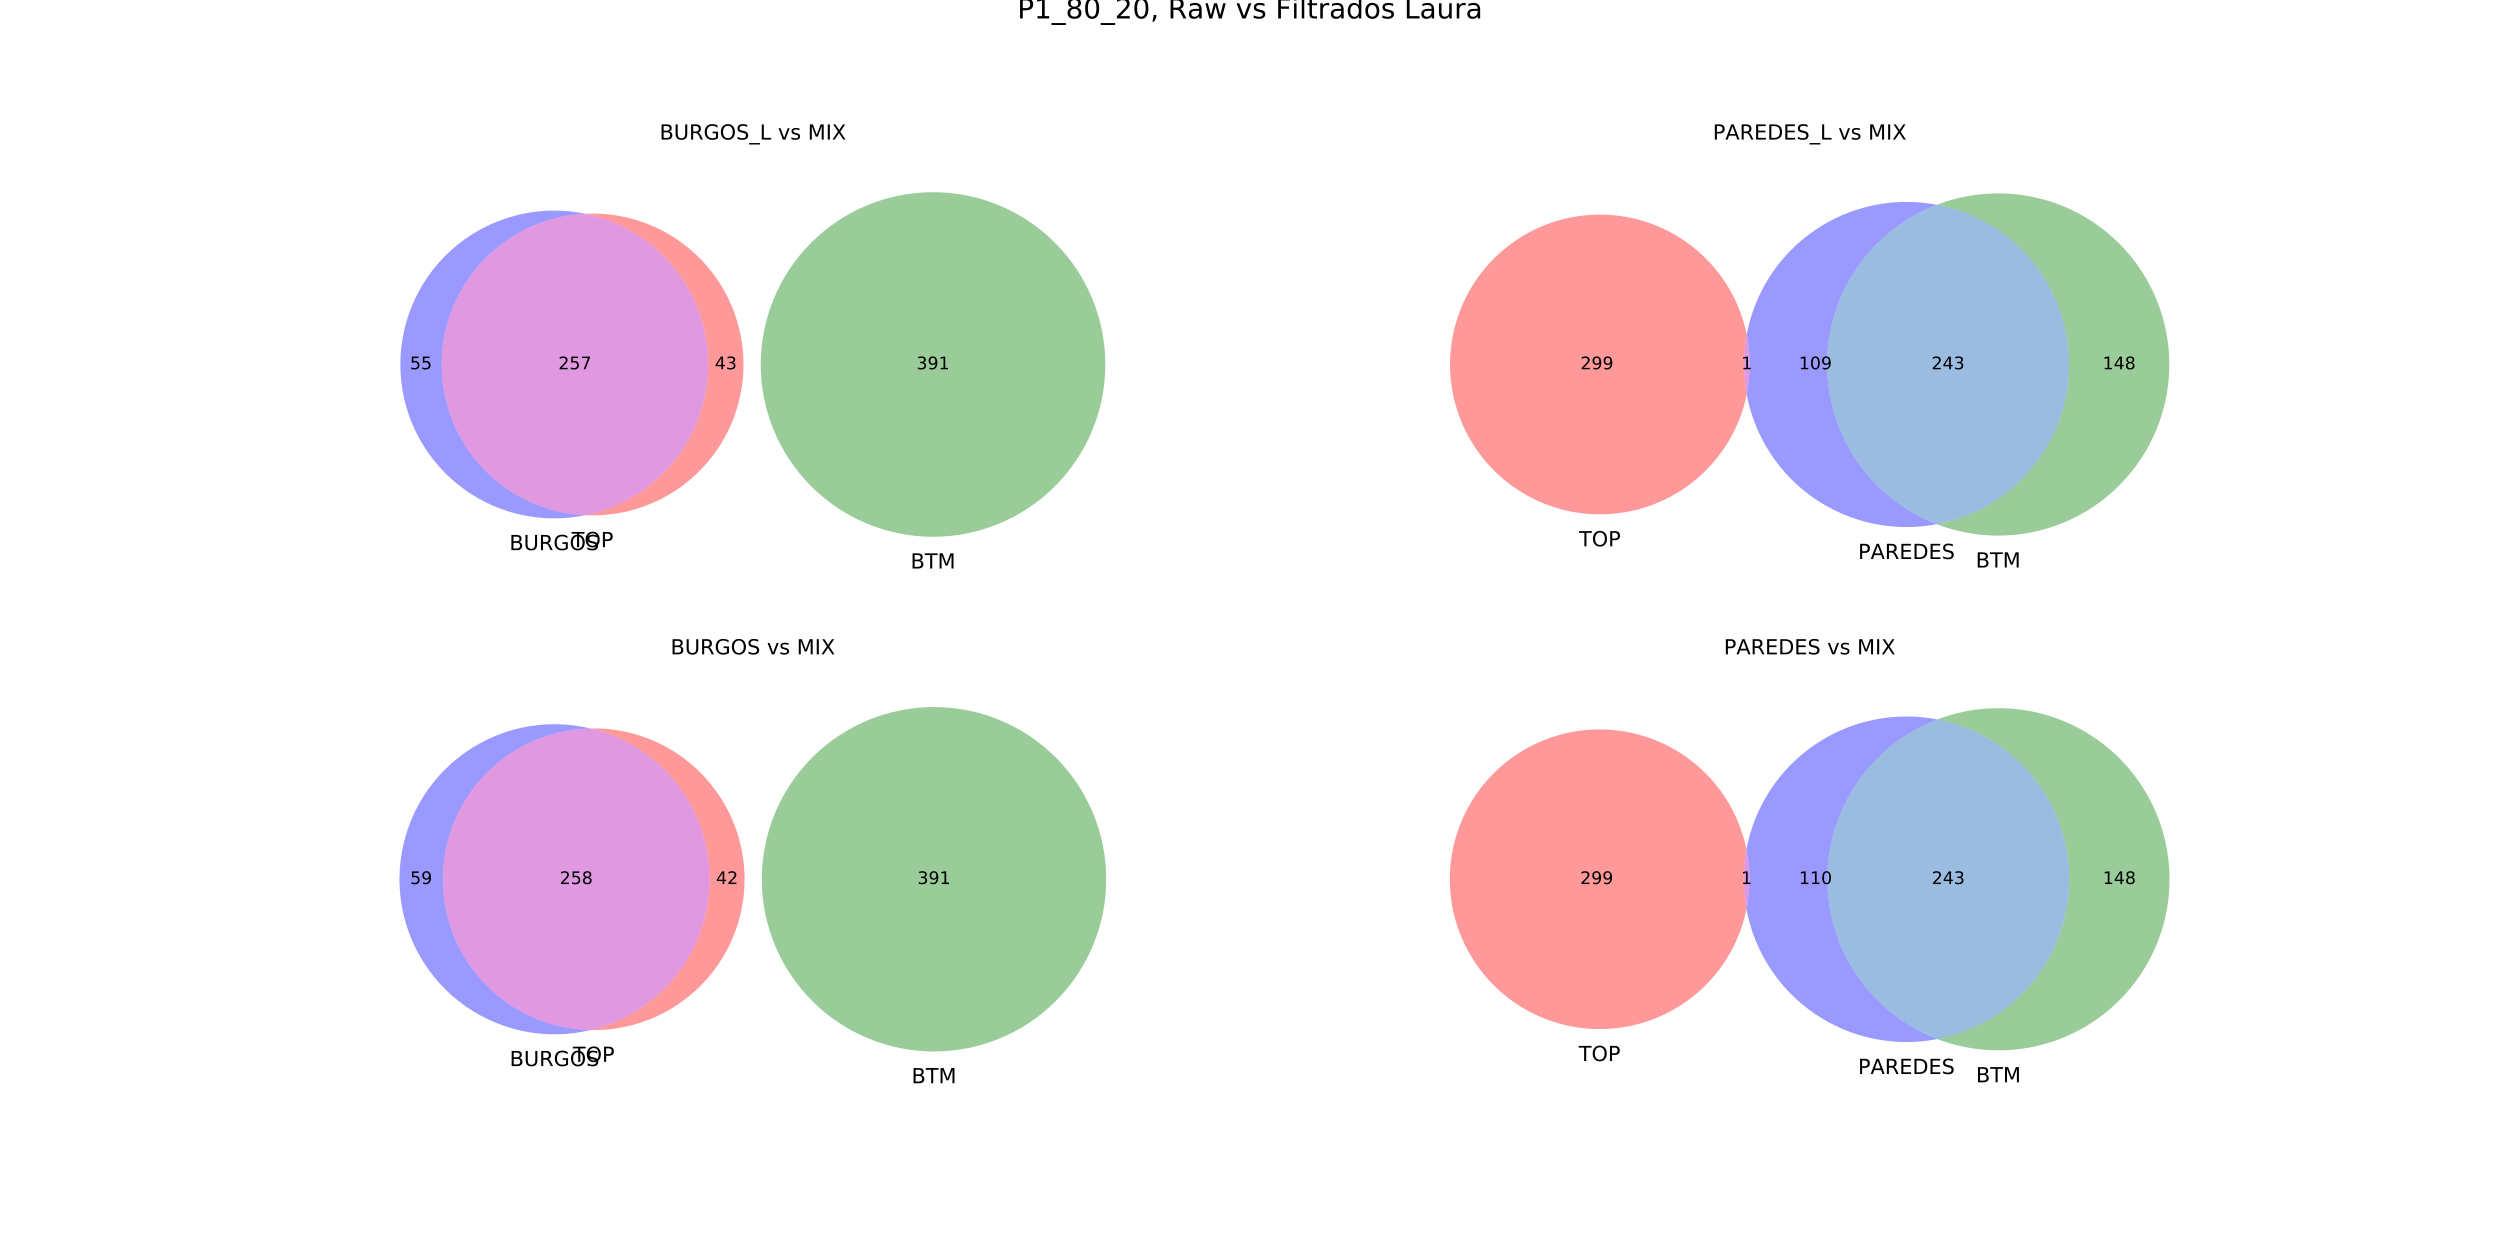 <?xml version="1.0" encoding="utf-8" standalone="no"?>
<!DOCTYPE svg PUBLIC "-//W3C//DTD SVG 1.1//EN"
  "http://www.w3.org/Graphics/SVG/1.1/DTD/svg11.dtd">
<!-- Created with matplotlib (https://matplotlib.org/) -->
<svg height="720pt" version="1.1" viewBox="0 0 1440 720" width="1440pt" xmlns="http://www.w3.org/2000/svg" xmlns:xlink="http://www.w3.org/1999/xlink">
 <defs>
  <style type="text/css">
*{stroke-linecap:butt;stroke-linejoin:round;}
  </style>
 </defs>
 <g id="figure_1">
  <g id="patch_1">
   <path d="M 0 720 
L 1440 720 
L 1440 0 
L 0 0 
z
" style="fill:#ffffff;"/>
  </g>
  <g id="axes_1">
   <g id="patch_2">
    <path clip-path="url(#p3992c7dbd7)" d="M 337.134 123.112 
C 357.118 127.228 375.081 138.12 387.972 153.935 
C 400.862 169.751 407.905 189.542 407.905 209.945 
C 407.905 230.349 400.862 250.14 387.972 265.956 
C 375.081 281.771 357.118 292.663 337.134 296.779 
C 348.89 297.346 360.639 295.52 371.668 291.413 
C 382.696 287.305 392.777 281 401.297 272.882 
C 409.817 264.763 416.601 254.998 421.235 244.18 
C 425.87 233.362 428.26 221.714 428.26 209.945 
C 428.26 198.177 425.87 186.529 421.235 175.711 
C 416.601 164.893 409.817 155.128 401.297 147.009 
C 392.777 138.891 382.696 132.586 371.668 128.478 
C 360.639 124.371 348.89 122.545 337.134 123.112 
" style="fill:#ff0000;opacity:0.4;"/>
   </g>
   <g id="patch_3">
    <path clip-path="url(#p3992c7dbd7)" d="M 537.432 309.193 
C 563.752 309.193 588.999 298.735 607.61 280.124 
C 626.222 261.512 636.679 236.266 636.679 209.945 
C 636.679 183.625 626.222 158.379 607.61 139.767 
C 588.999 121.156 563.752 110.698 537.432 110.698 
C 511.111 110.698 485.865 121.156 467.253 139.767 
C 448.642 158.379 438.185 183.625 438.185 209.945 
C 438.185 236.266 448.642 261.512 467.253 280.124 
C 485.865 298.735 511.111 309.193 537.432 309.193 
z
" style="fill:#008000;opacity:0.4;"/>
   </g>
   <g id="patch_4">
    <path clip-path="url(#p3992c7dbd7)" d="M 337.134 296.779 
C 314.837 295.702 293.789 286.078 278.389 269.917 
C 262.99 253.756 254.391 232.269 254.391 209.945 
C 254.391 187.622 262.99 166.135 278.389 149.974 
C 293.789 133.813 314.837 124.189 337.134 123.112 
C 324.246 120.458 310.926 120.706 298.145 123.838 
C 285.364 126.971 273.44 132.91 263.239 141.223 
C 253.039 149.537 244.816 160.018 239.17 171.904 
C 233.524 183.791 230.594 196.786 230.594 209.945 
C 230.594 223.105 233.524 236.1 239.17 247.986 
C 244.816 259.873 253.039 270.354 263.239 278.668 
C 273.44 286.981 285.364 292.92 298.145 296.053 
C 310.926 299.185 324.246 299.433 337.134 296.779 
" style="fill:#0000ff;opacity:0.4;"/>
   </g>
   <g id="patch_5">
    <path clip-path="url(#p3992c7dbd7)" d="M 337.134 123.112 
C 314.837 124.189 293.789 133.813 278.389 149.974 
C 262.99 166.135 254.391 187.622 254.391 209.945 
C 254.391 232.269 262.99 253.756 278.389 269.917 
C 293.789 286.078 314.837 295.702 337.134 296.779 
C 357.118 292.663 375.081 281.771 387.972 265.956 
C 400.862 250.14 407.905 230.349 407.905 209.945 
C 407.905 189.542 400.862 169.751 387.972 153.935 
C 375.081 138.12 357.118 127.228 337.134 123.112 
" style="fill:#b200b2;opacity:0.4;"/>
   </g>
   <g id="text_1">
    <!-- 43 -->
    <defs>
     <path d="M 37.797 64.312 
L 12.891 25.391 
L 37.797 25.391 
z
M 35.203 72.906 
L 47.609 72.906 
L 47.609 25.391 
L 58.016 25.391 
L 58.016 17.188 
L 47.609 17.188 
L 47.609 0 
L 37.797 0 
L 37.797 17.188 
L 4.891 17.188 
L 4.891 26.703 
z
" id="DejaVuSans-52"/>
     <path d="M 40.578 39.312 
Q 47.656 37.797 51.625 33 
Q 55.609 28.219 55.609 21.188 
Q 55.609 10.406 48.188 4.484 
Q 40.766 -1.422 27.094 -1.422 
Q 22.516 -1.422 17.656 -0.516 
Q 12.797 0.391 7.625 2.203 
L 7.625 11.719 
Q 11.719 9.328 16.594 8.109 
Q 21.484 6.891 26.812 6.891 
Q 36.078 6.891 40.938 10.547 
Q 45.797 14.203 45.797 21.188 
Q 45.797 27.641 41.281 31.266 
Q 36.766 34.906 28.719 34.906 
L 20.219 34.906 
L 20.219 43.016 
L 29.109 43.016 
Q 36.375 43.016 40.234 45.922 
Q 44.094 48.828 44.094 54.297 
Q 44.094 59.906 40.109 62.906 
Q 36.141 65.922 28.719 65.922 
Q 24.656 65.922 20.016 65.031 
Q 15.375 64.156 9.812 62.312 
L 9.812 71.094 
Q 15.438 72.656 20.344 73.438 
Q 25.25 74.219 29.594 74.219 
Q 40.828 74.219 47.359 69.109 
Q 53.906 64.016 53.906 55.328 
Q 53.906 49.266 50.438 45.094 
Q 46.969 40.922 40.578 39.312 
z
" id="DejaVuSans-51"/>
    </defs>
    <g transform="translate(411.72 212.705)scale(0.1 -0.1)">
     <use xlink:href="#DejaVuSans-52"/>
     <use x="63.623" xlink:href="#DejaVuSans-51"/>
    </g>
   </g>
   <g id="text_2">
    <!-- 391 -->
    <defs>
     <path d="M 10.984 1.516 
L 10.984 10.5 
Q 14.703 8.734 18.5 7.812 
Q 22.312 6.891 25.984 6.891 
Q 35.75 6.891 40.891 13.453 
Q 46.047 20.016 46.781 33.406 
Q 43.953 29.203 39.594 26.953 
Q 35.25 24.703 29.984 24.703 
Q 19.047 24.703 12.672 31.312 
Q 6.297 37.938 6.297 49.422 
Q 6.297 60.641 12.938 67.422 
Q 19.578 74.219 30.609 74.219 
Q 43.266 74.219 49.922 64.516 
Q 56.594 54.828 56.594 36.375 
Q 56.594 19.141 48.406 8.859 
Q 40.234 -1.422 26.422 -1.422 
Q 22.703 -1.422 18.891 -0.688 
Q 15.094 0.047 10.984 1.516 
z
M 30.609 32.422 
Q 37.25 32.422 41.125 36.953 
Q 45.016 41.5 45.016 49.422 
Q 45.016 57.281 41.125 61.844 
Q 37.25 66.406 30.609 66.406 
Q 23.969 66.406 20.094 61.844 
Q 16.219 57.281 16.219 49.422 
Q 16.219 41.5 20.094 36.953 
Q 23.969 32.422 30.609 32.422 
z
" id="DejaVuSans-57"/>
     <path d="M 12.406 8.297 
L 28.516 8.297 
L 28.516 63.922 
L 10.984 60.406 
L 10.984 69.391 
L 28.422 72.906 
L 38.281 72.906 
L 38.281 8.297 
L 54.391 8.297 
L 54.391 0 
L 12.406 0 
z
" id="DejaVuSans-49"/>
    </defs>
    <g transform="translate(527.888 212.705)scale(0.1 -0.1)">
     <use xlink:href="#DejaVuSans-51"/>
     <use x="63.623" xlink:href="#DejaVuSans-57"/>
     <use x="127.246" xlink:href="#DejaVuSans-49"/>
    </g>
   </g>
   <g id="text_3">
    <!-- 55 -->
    <defs>
     <path d="M 10.797 72.906 
L 49.516 72.906 
L 49.516 64.594 
L 19.828 64.594 
L 19.828 46.734 
Q 21.969 47.469 24.109 47.828 
Q 26.266 48.188 28.422 48.188 
Q 40.625 48.188 47.75 41.5 
Q 54.891 34.812 54.891 23.391 
Q 54.891 11.625 47.562 5.094 
Q 40.234 -1.422 26.906 -1.422 
Q 22.312 -1.422 17.547 -0.641 
Q 12.797 0.141 7.719 1.703 
L 7.719 11.625 
Q 12.109 9.234 16.797 8.062 
Q 21.484 6.891 26.703 6.891 
Q 35.156 6.891 40.078 11.328 
Q 45.016 15.766 45.016 23.391 
Q 45.016 31 40.078 35.438 
Q 35.156 39.891 26.703 39.891 
Q 22.75 39.891 18.812 39.016 
Q 14.891 38.141 10.797 36.281 
z
" id="DejaVuSans-53"/>
    </defs>
    <g transform="translate(236.13 212.705)scale(0.1 -0.1)">
     <use xlink:href="#DejaVuSans-53"/>
     <use x="63.623" xlink:href="#DejaVuSans-53"/>
    </g>
   </g>
   <g id="text_4">
    <!-- 257 -->
    <defs>
     <path d="M 19.188 8.297 
L 53.609 8.297 
L 53.609 0 
L 7.328 0 
L 7.328 8.297 
Q 12.938 14.109 22.625 23.891 
Q 32.328 33.688 34.812 36.531 
Q 39.547 41.844 41.422 45.531 
Q 43.312 49.219 43.312 52.781 
Q 43.312 58.594 39.234 62.25 
Q 35.156 65.922 28.609 65.922 
Q 23.969 65.922 18.812 64.312 
Q 13.672 62.703 7.812 59.422 
L 7.812 69.391 
Q 13.766 71.781 18.938 73 
Q 24.125 74.219 28.422 74.219 
Q 39.75 74.219 46.484 68.547 
Q 53.219 62.891 53.219 53.422 
Q 53.219 48.922 51.531 44.891 
Q 49.859 40.875 45.406 35.406 
Q 44.188 33.984 37.641 27.219 
Q 31.109 20.453 19.188 8.297 
z
" id="DejaVuSans-50"/>
     <path d="M 8.203 72.906 
L 55.078 72.906 
L 55.078 68.703 
L 28.609 0 
L 18.312 0 
L 43.219 64.594 
L 8.203 64.594 
z
" id="DejaVuSans-55"/>
    </defs>
    <g transform="translate(321.605 212.705)scale(0.1 -0.1)">
     <use xlink:href="#DejaVuSans-50"/>
     <use x="63.623" xlink:href="#DejaVuSans-53"/>
     <use x="127.246" xlink:href="#DejaVuSans-55"/>
    </g>
   </g>
   <g id="text_5">
    <!-- TOP -->
    <defs>
     <path d="M -0.297 72.906 
L 61.375 72.906 
L 61.375 64.594 
L 35.5 64.594 
L 35.5 0 
L 25.594 0 
L 25.594 64.594 
L -0.297 64.594 
z
" id="DejaVuSans-84"/>
     <path d="M 39.406 66.219 
Q 28.656 66.219 22.328 58.203 
Q 16.016 50.203 16.016 36.375 
Q 16.016 22.609 22.328 14.594 
Q 28.656 6.594 39.406 6.594 
Q 50.141 6.594 56.422 14.594 
Q 62.703 22.609 62.703 36.375 
Q 62.703 50.203 56.422 58.203 
Q 50.141 66.219 39.406 66.219 
z
M 39.406 74.219 
Q 54.734 74.219 63.906 63.938 
Q 73.094 53.656 73.094 36.375 
Q 73.094 19.141 63.906 8.859 
Q 54.734 -1.422 39.406 -1.422 
Q 24.031 -1.422 14.812 8.828 
Q 5.609 19.094 5.609 36.375 
Q 5.609 53.656 14.812 63.938 
Q 24.031 74.219 39.406 74.219 
z
" id="DejaVuSans-79"/>
     <path d="M 19.672 64.797 
L 19.672 37.406 
L 32.078 37.406 
Q 38.969 37.406 42.719 40.969 
Q 46.484 44.531 46.484 51.125 
Q 46.484 57.672 42.719 61.234 
Q 38.969 64.797 32.078 64.797 
z
M 9.812 72.906 
L 32.078 72.906 
Q 44.344 72.906 50.609 67.359 
Q 56.891 61.812 56.891 51.125 
Q 56.891 40.328 50.609 34.812 
Q 44.344 29.297 32.078 29.297 
L 19.672 29.297 
L 19.672 0 
L 9.812 0 
z
" id="DejaVuSans-80"/>
    </defs>
    <g transform="translate(329.32 315.159)scale(0.12 -0.12)">
     <use xlink:href="#DejaVuSans-84"/>
     <use x="61.084" xlink:href="#DejaVuSans-79"/>
     <use x="139.795" xlink:href="#DejaVuSans-80"/>
    </g>
   </g>
   <g id="text_6">
    <!-- BTM -->
    <defs>
     <path d="M 19.672 34.812 
L 19.672 8.109 
L 35.5 8.109 
Q 43.453 8.109 47.281 11.406 
Q 51.125 14.703 51.125 21.484 
Q 51.125 28.328 47.281 31.562 
Q 43.453 34.812 35.5 34.812 
z
M 19.672 64.797 
L 19.672 42.828 
L 34.281 42.828 
Q 41.5 42.828 45.031 45.531 
Q 48.578 48.25 48.578 53.812 
Q 48.578 59.328 45.031 62.062 
Q 41.5 64.797 34.281 64.797 
z
M 9.812 72.906 
L 35.016 72.906 
Q 46.297 72.906 52.391 68.219 
Q 58.5 63.531 58.5 54.891 
Q 58.5 48.188 55.375 44.234 
Q 52.25 40.281 46.188 39.312 
Q 53.469 37.75 57.5 32.781 
Q 61.531 27.828 61.531 20.406 
Q 61.531 10.641 54.891 5.312 
Q 48.25 0 35.984 0 
L 9.812 0 
z
" id="DejaVuSans-66"/>
     <path d="M 9.812 72.906 
L 24.516 72.906 
L 43.109 23.297 
L 61.812 72.906 
L 76.516 72.906 
L 76.516 0 
L 66.891 0 
L 66.891 64.016 
L 48.094 14.016 
L 38.188 14.016 
L 19.391 64.016 
L 19.391 0 
L 9.812 0 
z
" id="DejaVuSans-77"/>
    </defs>
    <g transform="translate(524.474 327.472)scale(0.12 -0.12)">
     <use xlink:href="#DejaVuSans-66"/>
     <use x="68.604" xlink:href="#DejaVuSans-84"/>
     <use x="129.688" xlink:href="#DejaVuSans-77"/>
    </g>
   </g>
   <g id="text_7">
    <!-- BURGOS -->
    <defs>
     <path d="M 8.688 72.906 
L 18.609 72.906 
L 18.609 28.609 
Q 18.609 16.891 22.844 11.734 
Q 27.094 6.594 36.625 6.594 
Q 46.094 6.594 50.344 11.734 
Q 54.594 16.891 54.594 28.609 
L 54.594 72.906 
L 64.5 72.906 
L 64.5 27.391 
Q 64.5 13.141 57.438 5.859 
Q 50.391 -1.422 36.625 -1.422 
Q 22.797 -1.422 15.734 5.859 
Q 8.688 13.141 8.688 27.391 
z
" id="DejaVuSans-85"/>
     <path d="M 44.391 34.188 
Q 47.562 33.109 50.562 29.594 
Q 53.562 26.078 56.594 19.922 
L 66.609 0 
L 56 0 
L 46.688 18.703 
Q 43.062 26.031 39.672 28.422 
Q 36.281 30.812 30.422 30.812 
L 19.672 30.812 
L 19.672 0 
L 9.812 0 
L 9.812 72.906 
L 32.078 72.906 
Q 44.578 72.906 50.734 67.672 
Q 56.891 62.453 56.891 51.906 
Q 56.891 45.016 53.688 40.469 
Q 50.484 35.938 44.391 34.188 
z
M 19.672 64.797 
L 19.672 38.922 
L 32.078 38.922 
Q 39.203 38.922 42.844 42.219 
Q 46.484 45.516 46.484 51.906 
Q 46.484 58.297 42.844 61.547 
Q 39.203 64.797 32.078 64.797 
z
" id="DejaVuSans-82"/>
     <path d="M 59.516 10.406 
L 59.516 29.984 
L 43.406 29.984 
L 43.406 38.094 
L 69.281 38.094 
L 69.281 6.781 
Q 63.578 2.734 56.688 0.656 
Q 49.812 -1.422 42 -1.422 
Q 24.906 -1.422 15.25 8.562 
Q 5.609 18.562 5.609 36.375 
Q 5.609 54.25 15.25 64.234 
Q 24.906 74.219 42 74.219 
Q 49.125 74.219 55.547 72.453 
Q 61.969 70.703 67.391 67.281 
L 67.391 56.781 
Q 61.922 61.422 55.766 63.766 
Q 49.609 66.109 42.828 66.109 
Q 29.438 66.109 22.719 58.641 
Q 16.016 51.172 16.016 36.375 
Q 16.016 21.625 22.719 14.156 
Q 29.438 6.688 42.828 6.688 
Q 48.047 6.688 52.141 7.594 
Q 56.25 8.5 59.516 10.406 
z
" id="DejaVuSans-71"/>
     <path d="M 53.516 70.516 
L 53.516 60.891 
Q 47.906 63.578 42.922 64.891 
Q 37.938 66.219 33.297 66.219 
Q 25.25 66.219 20.875 63.094 
Q 16.5 59.969 16.5 54.203 
Q 16.5 49.359 19.406 46.891 
Q 22.312 44.438 30.422 42.922 
L 36.375 41.703 
Q 47.406 39.594 52.656 34.297 
Q 57.906 29 57.906 20.125 
Q 57.906 9.516 50.797 4.047 
Q 43.703 -1.422 29.984 -1.422 
Q 24.812 -1.422 18.969 -0.25 
Q 13.141 0.922 6.891 3.219 
L 6.891 13.375 
Q 12.891 10.016 18.656 8.297 
Q 24.422 6.594 29.984 6.594 
Q 38.422 6.594 43.016 9.906 
Q 47.609 13.234 47.609 19.391 
Q 47.609 24.75 44.312 27.781 
Q 41.016 30.812 33.5 32.328 
L 27.484 33.5 
Q 16.453 35.688 11.516 40.375 
Q 6.594 45.062 6.594 53.422 
Q 6.594 63.094 13.406 68.656 
Q 20.219 74.219 32.172 74.219 
Q 37.312 74.219 42.625 73.281 
Q 47.953 72.359 53.516 70.516 
z
" id="DejaVuSans-83"/>
    </defs>
    <g transform="translate(293.391 316.881)scale(0.12 -0.12)">
     <use xlink:href="#DejaVuSans-66"/>
     <use x="68.604" xlink:href="#DejaVuSans-85"/>
     <use x="141.797" xlink:href="#DejaVuSans-82"/>
     <use x="211.279" xlink:href="#DejaVuSans-71"/>
     <use x="288.77" xlink:href="#DejaVuSans-79"/>
     <use x="367.48" xlink:href="#DejaVuSans-83"/>
    </g>
   </g>
   <g id="text_8">
    <!-- BURGOS_L vs MIX -->
    <defs>
     <path d="M 50.984 -16.609 
L 50.984 -23.578 
L -0.984 -23.578 
L -0.984 -16.609 
z
" id="DejaVuSans-95"/>
     <path d="M 9.812 72.906 
L 19.672 72.906 
L 19.672 8.297 
L 55.172 8.297 
L 55.172 0 
L 9.812 0 
z
" id="DejaVuSans-76"/>
     <path id="DejaVuSans-32"/>
     <path d="M 2.984 54.688 
L 12.5 54.688 
L 29.594 8.797 
L 46.688 54.688 
L 56.203 54.688 
L 35.688 0 
L 23.484 0 
z
" id="DejaVuSans-118"/>
     <path d="M 44.281 53.078 
L 44.281 44.578 
Q 40.484 46.531 36.375 47.5 
Q 32.281 48.484 27.875 48.484 
Q 21.188 48.484 17.844 46.438 
Q 14.5 44.391 14.5 40.281 
Q 14.5 37.156 16.891 35.375 
Q 19.281 33.594 26.516 31.984 
L 29.594 31.297 
Q 39.156 29.25 43.188 25.516 
Q 47.219 21.781 47.219 15.094 
Q 47.219 7.469 41.188 3.016 
Q 35.156 -1.422 24.609 -1.422 
Q 20.219 -1.422 15.453 -0.562 
Q 10.688 0.297 5.422 2 
L 5.422 11.281 
Q 10.406 8.688 15.234 7.391 
Q 20.062 6.109 24.812 6.109 
Q 31.156 6.109 34.562 8.281 
Q 37.984 10.453 37.984 14.406 
Q 37.984 18.062 35.516 20.016 
Q 33.062 21.969 24.703 23.781 
L 21.578 24.516 
Q 13.234 26.266 9.516 29.906 
Q 5.812 33.547 5.812 39.891 
Q 5.812 47.609 11.281 51.797 
Q 16.75 56 26.812 56 
Q 31.781 56 36.172 55.266 
Q 40.578 54.547 44.281 53.078 
z
" id="DejaVuSans-115"/>
     <path d="M 9.812 72.906 
L 19.672 72.906 
L 19.672 0 
L 9.812 0 
z
" id="DejaVuSans-73"/>
     <path d="M 6.297 72.906 
L 16.891 72.906 
L 35.016 45.797 
L 53.219 72.906 
L 63.812 72.906 
L 40.375 37.891 
L 65.375 0 
L 54.781 0 
L 34.281 31 
L 13.625 0 
L 2.984 0 
L 29 38.922 
z
" id="DejaVuSans-88"/>
    </defs>
    <g transform="translate(379.888 80.4)scale(0.12 -0.12)">
     <use xlink:href="#DejaVuSans-66"/>
     <use x="68.604" xlink:href="#DejaVuSans-85"/>
     <use x="141.797" xlink:href="#DejaVuSans-82"/>
     <use x="211.279" xlink:href="#DejaVuSans-71"/>
     <use x="288.77" xlink:href="#DejaVuSans-79"/>
     <use x="367.48" xlink:href="#DejaVuSans-83"/>
     <use x="430.957" xlink:href="#DejaVuSans-95"/>
     <use x="480.957" xlink:href="#DejaVuSans-76"/>
     <use x="536.67" xlink:href="#DejaVuSans-32"/>
     <use x="568.457" xlink:href="#DejaVuSans-118"/>
     <use x="627.637" xlink:href="#DejaVuSans-115"/>
     <use x="679.736" xlink:href="#DejaVuSans-32"/>
     <use x="711.523" xlink:href="#DejaVuSans-77"/>
     <use x="797.803" xlink:href="#DejaVuSans-73"/>
     <use x="827.295" xlink:href="#DejaVuSans-88"/>
    </g>
   </g>
  </g>
  <g id="axes_2">
   <g id="patch_6">
    <path clip-path="url(#p596f993b30)" d="M 1006.113 227.269 
C 1005.038 221.557 1004.497 215.758 1004.497 209.945 
C 1004.497 204.133 1005.038 198.333 1006.113 192.621 
C 1003.986 182.234 999.962 172.326 994.245 163.396 
C 988.527 154.466 981.213 146.665 972.669 140.385 
C 964.126 134.105 954.498 129.453 944.268 126.661 
C 934.039 123.869 923.382 122.986 912.833 124.055 
C 902.283 125.125 892.02 128.128 882.559 132.916 
C 873.098 137.704 864.6 144.194 857.49 152.061 
C 850.38 159.927 844.78 169.037 840.971 178.933 
C 837.162 188.829 835.209 199.342 835.209 209.945 
C 835.209 220.549 837.162 231.062 840.971 240.958 
C 844.78 250.854 850.38 259.964 857.49 267.83 
C 864.6 275.697 873.098 282.187 882.559 286.975 
C 892.02 291.763 902.283 294.766 912.833 295.836 
C 923.382 296.905 934.039 296.022 944.268 293.23 
C 954.498 290.438 964.126 285.786 972.669 279.506 
C 981.213 273.226 988.527 265.425 994.245 256.495 
C 999.962 247.565 1003.986 237.657 1006.113 227.269 
" style="fill:#ff0000;opacity:0.4;"/>
   </g>
   <g id="patch_7">
    <path clip-path="url(#p596f993b30)" d="M 1115.615 117.943 
C 1137.033 122.011 1156.372 133.432 1170.274 150.223 
C 1184.177 167.015 1191.79 188.145 1191.79 209.945 
C 1191.79 231.746 1184.177 252.876 1170.274 269.668 
C 1156.372 286.459 1137.033 297.88 1115.615 301.947 
C 1130.543 307.682 1146.644 309.699 1162.525 307.823 
C 1178.405 305.946 1193.593 300.233 1206.773 291.177 
C 1219.953 282.122 1230.733 269.993 1238.18 255.842 
C 1245.627 241.69 1249.519 225.937 1249.519 209.945 
C 1249.519 193.954 1245.627 178.201 1238.18 164.049 
C 1230.733 149.898 1219.953 137.769 1206.773 128.714 
C 1193.593 119.658 1178.405 113.945 1162.525 112.068 
C 1146.644 110.192 1130.543 112.209 1115.615 117.943 
" style="fill:#008000;opacity:0.4;"/>
   </g>
   <g id="patch_8">
    <path clip-path="url(#p596f993b30)" d="M 1006.113 227.269 
C 1008.391 239.367 1013.031 250.898 1019.769 261.201 
C 1026.507 271.503 1035.21 280.377 1045.38 287.313 
C 1055.551 294.249 1066.989 299.112 1079.041 301.623 
C 1091.092 304.134 1103.521 304.244 1115.615 301.947 
C 1097.015 294.802 1081.012 282.181 1069.729 265.758 
C 1058.445 249.335 1052.403 229.871 1052.403 209.945 
C 1052.403 190.02 1058.445 170.555 1069.729 154.133 
C 1081.012 137.71 1097.015 125.089 1115.615 117.943 
C 1103.521 115.647 1091.092 115.757 1079.041 118.268 
C 1066.989 120.779 1055.551 125.642 1045.38 132.578 
C 1035.21 139.514 1026.507 148.388 1019.769 158.69 
C 1013.031 168.993 1008.391 180.524 1006.113 192.621 
C 1007.281 198.322 1007.869 204.126 1007.869 209.945 
C 1007.869 215.765 1007.281 221.569 1006.113 227.269 
" style="fill:#0000ff;opacity:0.4;"/>
   </g>
   <g id="patch_9">
    <path clip-path="url(#p596f993b30)" d="M 1006.113 227.269 
C 1007.281 221.569 1007.869 215.765 1007.869 209.945 
C 1007.869 204.126 1007.281 198.322 1006.113 192.621 
C 1005.038 198.333 1004.497 204.133 1004.497 209.945 
C 1004.497 215.758 1005.038 221.557 1006.113 227.269 
" style="fill:#b200b2;opacity:0.4;"/>
   </g>
   <g id="patch_10">
    <path clip-path="url(#p596f993b30)" d="M 1115.615 117.943 
C 1097.015 125.089 1081.012 137.71 1069.729 154.133 
C 1058.445 170.555 1052.403 190.02 1052.403 209.945 
C 1052.403 229.871 1058.445 249.335 1069.729 265.758 
C 1081.012 282.181 1097.015 294.802 1115.615 301.947 
C 1137.033 297.88 1156.372 286.459 1170.274 269.668 
C 1184.177 252.876 1191.79 231.746 1191.79 209.945 
C 1191.79 188.145 1184.177 167.015 1170.274 150.223 
C 1156.372 133.432 1137.033 122.011 1115.615 117.943 
" style="fill:#0059b2;opacity:0.4;"/>
   </g>
   <g id="text_9">
    <!-- 299 -->
    <g transform="translate(910.309 212.705)scale(0.1 -0.1)">
     <use xlink:href="#DejaVuSans-50"/>
     <use x="63.623" xlink:href="#DejaVuSans-57"/>
     <use x="127.246" xlink:href="#DejaVuSans-57"/>
    </g>
   </g>
   <g id="text_10">
    <!-- 148 -->
    <defs>
     <path d="M 31.781 34.625 
Q 24.75 34.625 20.719 30.859 
Q 16.703 27.094 16.703 20.516 
Q 16.703 13.922 20.719 10.156 
Q 24.75 6.391 31.781 6.391 
Q 38.812 6.391 42.859 10.172 
Q 46.922 13.969 46.922 20.516 
Q 46.922 27.094 42.891 30.859 
Q 38.875 34.625 31.781 34.625 
z
M 21.922 38.812 
Q 15.578 40.375 12.031 44.719 
Q 8.5 49.078 8.5 55.328 
Q 8.5 64.062 14.719 69.141 
Q 20.953 74.219 31.781 74.219 
Q 42.672 74.219 48.875 69.141 
Q 55.078 64.062 55.078 55.328 
Q 55.078 49.078 51.531 44.719 
Q 48 40.375 41.703 38.812 
Q 48.828 37.156 52.797 32.312 
Q 56.781 27.484 56.781 20.516 
Q 56.781 9.906 50.312 4.234 
Q 43.844 -1.422 31.781 -1.422 
Q 19.734 -1.422 13.25 4.234 
Q 6.781 9.906 6.781 20.516 
Q 6.781 27.484 10.781 32.312 
Q 14.797 37.156 21.922 38.812 
z
M 18.312 54.391 
Q 18.312 48.734 21.844 45.562 
Q 25.391 42.391 31.781 42.391 
Q 38.141 42.391 41.719 45.562 
Q 45.312 48.734 45.312 54.391 
Q 45.312 60.062 41.719 63.234 
Q 38.141 66.406 31.781 66.406 
Q 25.391 66.406 21.844 63.234 
Q 18.312 60.062 18.312 54.391 
z
" id="DejaVuSans-56"/>
    </defs>
    <g transform="translate(1211.11 212.705)scale(0.1 -0.1)">
     <use xlink:href="#DejaVuSans-49"/>
     <use x="63.623" xlink:href="#DejaVuSans-52"/>
     <use x="127.246" xlink:href="#DejaVuSans-56"/>
    </g>
   </g>
   <g id="text_11">
    <!-- 109 -->
    <defs>
     <path d="M 31.781 66.406 
Q 24.172 66.406 20.328 58.906 
Q 16.5 51.422 16.5 36.375 
Q 16.5 21.391 20.328 13.891 
Q 24.172 6.391 31.781 6.391 
Q 39.453 6.391 43.281 13.891 
Q 47.125 21.391 47.125 36.375 
Q 47.125 51.422 43.281 58.906 
Q 39.453 66.406 31.781 66.406 
z
M 31.781 74.219 
Q 44.047 74.219 50.516 64.516 
Q 56.984 54.828 56.984 36.375 
Q 56.984 17.969 50.516 8.266 
Q 44.047 -1.422 31.781 -1.422 
Q 19.531 -1.422 13.062 8.266 
Q 6.594 17.969 6.594 36.375 
Q 6.594 54.828 13.062 64.516 
Q 19.531 74.219 31.781 74.219 
z
" id="DejaVuSans-48"/>
    </defs>
    <g transform="translate(1036.131 212.705)scale(0.1 -0.1)">
     <use xlink:href="#DejaVuSans-49"/>
     <use x="63.623" xlink:href="#DejaVuSans-48"/>
     <use x="127.246" xlink:href="#DejaVuSans-57"/>
    </g>
   </g>
   <g id="text_12">
    <!-- 1 -->
    <g transform="translate(1003.002 212.705)scale(0.1 -0.1)">
     <use xlink:href="#DejaVuSans-49"/>
    </g>
   </g>
   <g id="text_13">
    <!-- 243 -->
    <g transform="translate(1112.552 212.705)scale(0.1 -0.1)">
     <use xlink:href="#DejaVuSans-50"/>
     <use x="63.623" xlink:href="#DejaVuSans-52"/>
     <use x="127.246" xlink:href="#DejaVuSans-51"/>
    </g>
   </g>
   <g id="text_14">
    <!-- TOP -->
    <g transform="translate(909.533 314.678)scale(0.12 -0.12)">
     <use xlink:href="#DejaVuSans-84"/>
     <use x="61.084" xlink:href="#DejaVuSans-79"/>
     <use x="139.795" xlink:href="#DejaVuSans-80"/>
    </g>
   </g>
   <g id="text_15">
    <!-- BTM -->
    <g transform="translate(1138.003 326.906)scale(0.12 -0.12)">
     <use xlink:href="#DejaVuSans-66"/>
     <use x="68.604" xlink:href="#DejaVuSans-84"/>
     <use x="129.688" xlink:href="#DejaVuSans-77"/>
    </g>
   </g>
   <g id="text_16">
    <!-- PAREDES -->
    <defs>
     <path d="M 34.188 63.188 
L 20.797 26.906 
L 47.609 26.906 
z
M 28.609 72.906 
L 39.797 72.906 
L 67.578 0 
L 57.328 0 
L 50.688 18.703 
L 17.828 18.703 
L 11.188 0 
L 0.781 0 
z
" id="DejaVuSans-65"/>
     <path d="M 9.812 72.906 
L 55.906 72.906 
L 55.906 64.594 
L 19.672 64.594 
L 19.672 43.016 
L 54.391 43.016 
L 54.391 34.719 
L 19.672 34.719 
L 19.672 8.297 
L 56.781 8.297 
L 56.781 0 
L 9.812 0 
z
" id="DejaVuSans-69"/>
     <path d="M 19.672 64.797 
L 19.672 8.109 
L 31.594 8.109 
Q 46.688 8.109 53.688 14.938 
Q 60.688 21.781 60.688 36.531 
Q 60.688 51.172 53.688 57.984 
Q 46.688 64.797 31.594 64.797 
z
M 9.812 72.906 
L 30.078 72.906 
Q 51.266 72.906 61.172 64.094 
Q 71.094 55.281 71.094 36.531 
Q 71.094 17.672 61.125 8.828 
Q 51.172 0 30.078 0 
L 9.812 0 
z
" id="DejaVuSans-68"/>
    </defs>
    <g transform="translate(1070.246 321.994)scale(0.12 -0.12)">
     <use xlink:href="#DejaVuSans-80"/>
     <use x="60.209" xlink:href="#DejaVuSans-65"/>
     <use x="128.617" xlink:href="#DejaVuSans-82"/>
     <use x="198.1" xlink:href="#DejaVuSans-69"/>
     <use x="261.283" xlink:href="#DejaVuSans-68"/>
     <use x="338.285" xlink:href="#DejaVuSans-69"/>
     <use x="401.469" xlink:href="#DejaVuSans-83"/>
    </g>
   </g>
   <g id="text_17">
    <!-- PAREDES_L vs MIX -->
    <g transform="translate(986.576 80.4)scale(0.12 -0.12)">
     <use xlink:href="#DejaVuSans-80"/>
     <use x="60.209" xlink:href="#DejaVuSans-65"/>
     <use x="128.617" xlink:href="#DejaVuSans-82"/>
     <use x="198.1" xlink:href="#DejaVuSans-69"/>
     <use x="261.283" xlink:href="#DejaVuSans-68"/>
     <use x="338.285" xlink:href="#DejaVuSans-69"/>
     <use x="401.469" xlink:href="#DejaVuSans-83"/>
     <use x="464.945" xlink:href="#DejaVuSans-95"/>
     <use x="514.945" xlink:href="#DejaVuSans-76"/>
     <use x="570.658" xlink:href="#DejaVuSans-32"/>
     <use x="602.445" xlink:href="#DejaVuSans-118"/>
     <use x="661.625" xlink:href="#DejaVuSans-115"/>
     <use x="713.725" xlink:href="#DejaVuSans-32"/>
     <use x="745.512" xlink:href="#DejaVuSans-77"/>
     <use x="831.791" xlink:href="#DejaVuSans-73"/>
     <use x="861.283" xlink:href="#DejaVuSans-88"/>
    </g>
   </g>
  </g>
  <g id="axes_3">
   <g id="patch_11">
    <path clip-path="url(#p4db1bce648)" d="M 340.165 419.585 
C 359.689 424.252 377.08 435.367 389.515 451.124 
C 401.951 466.882 408.718 486.381 408.718 506.455 
C 408.718 526.528 401.951 546.027 389.515 561.785 
C 377.08 577.543 359.689 588.657 340.165 593.324 
C 351.726 593.567 363.22 591.499 373.972 587.243 
C 384.724 582.986 394.519 576.626 402.781 568.536 
C 411.043 560.445 417.607 550.786 422.089 540.126 
C 426.57 529.466 428.878 518.018 428.878 506.455 
C 428.878 494.891 426.57 483.443 422.089 472.783 
C 417.607 462.123 411.043 452.464 402.781 444.373 
C 394.519 436.283 384.724 429.923 373.972 425.666 
C 363.22 421.41 351.726 419.342 340.165 419.585 
" style="fill:#ff0000;opacity:0.4;"/>
   </g>
   <g id="patch_12">
    <path clip-path="url(#p4db1bce648)" d="M 537.993 605.65 
C 564.3 605.65 589.533 595.198 608.134 576.596 
C 626.736 557.994 637.188 532.761 637.188 506.455 
C 637.188 480.148 626.736 454.915 608.134 436.313 
C 589.533 417.711 564.3 407.26 537.993 407.26 
C 511.686 407.26 486.453 417.711 467.851 436.313 
C 449.25 454.915 438.798 480.148 438.798 506.455 
C 438.798 532.761 449.25 557.994 467.851 576.596 
C 486.453 595.198 511.686 605.65 537.993 605.65 
z
" style="fill:#008000;opacity:0.4;"/>
   </g>
   <g id="patch_13">
    <path clip-path="url(#p4db1bce648)" d="M 340.165 593.324 
C 317.45 592.847 295.805 583.479 279.909 567.245 
C 264.013 551.012 255.101 529.175 255.101 506.455 
C 255.101 483.735 264.013 461.897 279.909 445.664 
C 295.805 429.43 317.45 420.062 340.165 419.585 
C 327.04 416.448 313.374 416.326 300.195 419.228 
C 287.016 422.13 274.664 427.981 264.071 436.34 
C 253.478 444.7 244.915 455.353 239.029 467.496 
C 233.143 479.639 230.085 492.96 230.085 506.455 
C 230.085 519.949 233.143 533.27 239.029 545.413 
C 244.915 557.556 253.478 568.209 264.071 576.569 
C 274.664 584.928 287.016 590.78 300.195 593.681 
C 313.374 596.583 327.04 596.461 340.165 593.324 
" style="fill:#0000ff;opacity:0.4;"/>
   </g>
   <g id="patch_14">
    <path clip-path="url(#p4db1bce648)" d="M 340.165 419.585 
C 317.45 420.062 295.805 429.43 279.909 445.664 
C 264.013 461.897 255.101 483.735 255.101 506.455 
C 255.101 529.175 264.013 551.012 279.909 567.245 
C 295.805 583.479 317.45 592.847 340.165 593.324 
C 359.689 588.657 377.08 577.543 389.515 561.785 
C 401.951 546.027 408.718 526.528 408.718 506.455 
C 408.718 486.381 401.951 466.882 389.515 451.124 
C 377.08 435.367 359.689 424.252 340.165 419.585 
" style="fill:#b200b2;opacity:0.4;"/>
   </g>
   <g id="text_18">
    <!-- 42 -->
    <g transform="translate(412.435 509.214)scale(0.1 -0.1)">
     <use xlink:href="#DejaVuSans-52"/>
     <use x="63.623" xlink:href="#DejaVuSans-50"/>
    </g>
   </g>
   <g id="text_19">
    <!-- 391 -->
    <g transform="translate(528.449 509.214)scale(0.1 -0.1)">
     <use xlink:href="#DejaVuSans-51"/>
     <use x="63.623" xlink:href="#DejaVuSans-57"/>
     <use x="127.246" xlink:href="#DejaVuSans-49"/>
    </g>
   </g>
   <g id="text_20">
    <!-- 59 -->
    <g transform="translate(236.231 509.214)scale(0.1 -0.1)">
     <use xlink:href="#DejaVuSans-53"/>
     <use x="63.623" xlink:href="#DejaVuSans-57"/>
    </g>
   </g>
   <g id="text_21">
    <!-- 258 -->
    <g transform="translate(322.366 509.214)scale(0.1 -0.1)">
     <use xlink:href="#DejaVuSans-50"/>
     <use x="63.623" xlink:href="#DejaVuSans-53"/>
     <use x="127.246" xlink:href="#DejaVuSans-56"/>
    </g>
   </g>
   <g id="text_22">
    <!-- TOP -->
    <g transform="translate(329.984 611.641)scale(0.12 -0.12)">
     <use xlink:href="#DejaVuSans-84"/>
     <use x="61.084" xlink:href="#DejaVuSans-79"/>
     <use x="139.795" xlink:href="#DejaVuSans-80"/>
    </g>
   </g>
   <g id="text_23">
    <!-- BTM -->
    <g transform="translate(525.035 623.948)scale(0.12 -0.12)">
     <use xlink:href="#DejaVuSans-66"/>
     <use x="68.604" xlink:href="#DejaVuSans-84"/>
     <use x="129.688" xlink:href="#DejaVuSans-77"/>
    </g>
   </g>
   <g id="text_24">
    <!-- BURGOS -->
    <g transform="translate(293.543 614.069)scale(0.12 -0.12)">
     <use xlink:href="#DejaVuSans-66"/>
     <use x="68.604" xlink:href="#DejaVuSans-85"/>
     <use x="141.797" xlink:href="#DejaVuSans-82"/>
     <use x="211.279" xlink:href="#DejaVuSans-71"/>
     <use x="288.77" xlink:href="#DejaVuSans-79"/>
     <use x="367.48" xlink:href="#DejaVuSans-83"/>
    </g>
   </g>
   <g id="text_25">
    <!-- BURGOS vs MIX -->
    <g transform="translate(386.231 376.909)scale(0.12 -0.12)">
     <use xlink:href="#DejaVuSans-66"/>
     <use x="68.604" xlink:href="#DejaVuSans-85"/>
     <use x="141.797" xlink:href="#DejaVuSans-82"/>
     <use x="211.279" xlink:href="#DejaVuSans-71"/>
     <use x="288.77" xlink:href="#DejaVuSans-79"/>
     <use x="367.48" xlink:href="#DejaVuSans-83"/>
     <use x="430.957" xlink:href="#DejaVuSans-32"/>
     <use x="462.744" xlink:href="#DejaVuSans-118"/>
     <use x="521.924" xlink:href="#DejaVuSans-115"/>
     <use x="574.023" xlink:href="#DejaVuSans-32"/>
     <use x="605.811" xlink:href="#DejaVuSans-77"/>
     <use x="692.09" xlink:href="#DejaVuSans-73"/>
     <use x="721.582" xlink:href="#DejaVuSans-88"/>
    </g>
   </g>
  </g>
  <g id="axes_4">
   <g id="patch_15">
    <path clip-path="url(#p49dd734825)" d="M 1005.957 523.78 
C 1004.883 518.068 1004.343 512.267 1004.343 506.455 
C 1004.343 500.642 1004.883 494.841 1005.957 489.129 
C 1003.829 478.743 999.806 468.837 994.089 459.908 
C 988.372 450.98 981.059 443.18 972.516 436.901 
C 963.973 430.622 954.346 425.971 944.118 423.18 
C 933.89 420.389 923.235 419.506 912.687 420.575 
C 902.139 421.645 891.878 424.648 882.418 429.436 
C 872.959 434.223 864.461 440.712 857.353 448.578 
C 850.244 456.444 844.645 465.552 840.837 475.446 
C 837.028 485.341 835.075 495.853 835.075 506.455 
C 835.075 517.057 837.028 527.568 840.837 537.463 
C 844.645 547.357 850.244 556.466 857.353 564.331 
C 864.461 572.197 872.959 578.686 882.418 583.474 
C 891.878 588.261 902.139 591.264 912.687 592.334 
C 923.235 593.403 933.89 592.52 944.118 589.729 
C 954.346 586.938 963.973 582.287 972.516 576.008 
C 981.059 569.729 988.372 561.93 994.089 553.001 
C 999.806 544.072 1003.829 534.167 1005.957 523.78 
" style="fill:#ff0000;opacity:0.4;"/>
   </g>
   <g id="patch_16">
    <path clip-path="url(#p49dd734825)" d="M 1115.938 414.398 
C 1137.311 418.537 1156.589 429.993 1170.442 446.787 
C 1184.295 463.58 1191.877 484.685 1191.877 506.455 
C 1191.877 528.224 1184.295 549.329 1170.442 566.122 
C 1156.589 582.916 1137.311 594.372 1115.938 598.511 
C 1130.86 604.212 1146.946 606.199 1162.807 604.303 
C 1178.667 602.407 1193.832 596.682 1206.988 587.624 
C 1220.145 578.566 1230.905 566.443 1238.337 552.304 
C 1245.769 538.165 1249.652 522.428 1249.652 506.455 
C 1249.652 490.481 1245.769 474.744 1238.337 460.605 
C 1230.905 446.466 1220.145 434.343 1206.988 425.285 
C 1193.832 416.227 1178.667 410.503 1162.807 408.606 
C 1146.946 406.71 1130.86 408.698 1115.938 414.398 
" style="fill:#008000;opacity:0.4;"/>
   </g>
   <g id="patch_17">
    <path clip-path="url(#p49dd734825)" d="M 1005.957 523.78 
C 1008.24 535.924 1012.902 547.497 1019.672 557.834 
C 1026.443 568.17 1035.191 577.067 1045.411 584.011 
C 1055.631 590.956 1067.124 595.812 1079.227 598.301 
C 1091.331 600.789 1103.807 600.86 1115.938 598.511 
C 1097.298 591.39 1081.253 578.772 1069.938 562.336 
C 1058.622 545.9 1052.561 526.409 1052.561 506.455 
C 1052.561 486.5 1058.622 467.009 1069.938 450.573 
C 1081.253 434.137 1097.298 421.519 1115.938 414.398 
C 1103.807 412.049 1091.331 412.12 1079.227 414.608 
C 1067.124 417.097 1055.631 421.953 1045.411 428.898 
C 1035.191 435.842 1026.443 444.739 1019.672 455.075 
C 1012.902 465.412 1008.24 476.985 1005.957 489.129 
C 1007.125 494.83 1007.714 500.635 1007.714 506.455 
C 1007.714 512.274 1007.125 518.079 1005.957 523.78 
" style="fill:#0000ff;opacity:0.4;"/>
   </g>
   <g id="patch_18">
    <path clip-path="url(#p49dd734825)" d="M 1005.957 523.78 
C 1007.125 518.079 1007.714 512.274 1007.714 506.455 
C 1007.714 500.635 1007.125 494.83 1005.957 489.129 
C 1004.883 494.841 1004.343 500.642 1004.343 506.455 
C 1004.343 512.267 1004.883 518.068 1005.957 523.78 
" style="fill:#b200b2;opacity:0.4;"/>
   </g>
   <g id="patch_19">
    <path clip-path="url(#p49dd734825)" d="M 1115.938 414.398 
C 1097.298 421.519 1081.253 434.137 1069.938 450.573 
C 1058.622 467.009 1052.561 486.5 1052.561 506.455 
C 1052.561 526.409 1058.622 545.9 1069.938 562.336 
C 1081.253 578.772 1097.298 591.39 1115.938 598.511 
C 1137.311 594.372 1156.589 582.916 1170.442 566.122 
C 1184.295 549.329 1191.877 528.224 1191.877 506.455 
C 1191.877 484.685 1184.295 463.58 1170.442 446.787 
C 1156.589 429.993 1137.311 418.537 1115.938 414.398 
" style="fill:#0059b2;opacity:0.4;"/>
   </g>
   <g id="text_26">
    <!-- 299 -->
    <g transform="translate(910.165 509.214)scale(0.1 -0.1)">
     <use xlink:href="#DejaVuSans-50"/>
     <use x="63.623" xlink:href="#DejaVuSans-57"/>
     <use x="127.246" xlink:href="#DejaVuSans-57"/>
    </g>
   </g>
   <g id="text_27">
    <!-- 148 -->
    <g transform="translate(1211.221 509.214)scale(0.1 -0.1)">
     <use xlink:href="#DejaVuSans-49"/>
     <use x="63.623" xlink:href="#DejaVuSans-52"/>
     <use x="127.246" xlink:href="#DejaVuSans-56"/>
    </g>
   </g>
   <g id="text_28">
    <!-- 110 -->
    <g transform="translate(1036.204 509.214)scale(0.1 -0.1)">
     <use xlink:href="#DejaVuSans-49"/>
     <use x="63.623" xlink:href="#DejaVuSans-49"/>
     <use x="127.246" xlink:href="#DejaVuSans-48"/>
    </g>
   </g>
   <g id="text_29">
    <!-- 1 -->
    <g transform="translate(1002.847 509.214)scale(0.1 -0.1)">
     <use xlink:href="#DejaVuSans-49"/>
    </g>
   </g>
   <g id="text_30">
    <!-- 243 -->
    <g transform="translate(1112.675 509.214)scale(0.1 -0.1)">
     <use xlink:href="#DejaVuSans-50"/>
     <use x="63.623" xlink:href="#DejaVuSans-52"/>
     <use x="127.246" xlink:href="#DejaVuSans-51"/>
    </g>
   </g>
   <g id="text_31">
    <!-- TOP -->
    <g transform="translate(909.389 611.18)scale(0.12 -0.12)">
     <use xlink:href="#DejaVuSans-84"/>
     <use x="61.084" xlink:href="#DejaVuSans-79"/>
     <use x="139.795" xlink:href="#DejaVuSans-80"/>
    </g>
   </g>
   <g id="text_32">
    <!-- BTM -->
    <g transform="translate(1138.149 623.406)scale(0.12 -0.12)">
     <use xlink:href="#DejaVuSans-66"/>
     <use x="68.604" xlink:href="#DejaVuSans-84"/>
     <use x="129.688" xlink:href="#DejaVuSans-77"/>
    </g>
   </g>
   <g id="text_33">
    <!-- PAREDES -->
    <g transform="translate(1070.213 618.627)scale(0.12 -0.12)">
     <use xlink:href="#DejaVuSans-80"/>
     <use x="60.209" xlink:href="#DejaVuSans-65"/>
     <use x="128.617" xlink:href="#DejaVuSans-82"/>
     <use x="198.1" xlink:href="#DejaVuSans-69"/>
     <use x="261.283" xlink:href="#DejaVuSans-68"/>
     <use x="338.285" xlink:href="#DejaVuSans-69"/>
     <use x="401.469" xlink:href="#DejaVuSans-83"/>
    </g>
   </g>
   <g id="text_34">
    <!-- PAREDES vs MIX -->
    <g transform="translate(992.919 376.909)scale(0.12 -0.12)">
     <use xlink:href="#DejaVuSans-80"/>
     <use x="60.209" xlink:href="#DejaVuSans-65"/>
     <use x="128.617" xlink:href="#DejaVuSans-82"/>
     <use x="198.1" xlink:href="#DejaVuSans-69"/>
     <use x="261.283" xlink:href="#DejaVuSans-68"/>
     <use x="338.285" xlink:href="#DejaVuSans-69"/>
     <use x="401.469" xlink:href="#DejaVuSans-83"/>
     <use x="464.945" xlink:href="#DejaVuSans-32"/>
     <use x="496.732" xlink:href="#DejaVuSans-118"/>
     <use x="555.912" xlink:href="#DejaVuSans-115"/>
     <use x="608.012" xlink:href="#DejaVuSans-32"/>
     <use x="639.799" xlink:href="#DejaVuSans-77"/>
     <use x="726.078" xlink:href="#DejaVuSans-73"/>
     <use x="755.57" xlink:href="#DejaVuSans-88"/>
    </g>
   </g>
  </g>
  <g id="text_35">
   <!-- P1_80_20, Raw vs Filtrados Laura -->
   <defs>
    <path d="M 11.719 12.406 
L 22.016 12.406 
L 22.016 4 
L 14.016 -11.625 
L 7.719 -11.625 
L 11.719 4 
z
" id="DejaVuSans-44"/>
    <path d="M 34.281 27.484 
Q 23.391 27.484 19.188 25 
Q 14.984 22.516 14.984 16.5 
Q 14.984 11.719 18.141 8.906 
Q 21.297 6.109 26.703 6.109 
Q 34.188 6.109 38.703 11.406 
Q 43.219 16.703 43.219 25.484 
L 43.219 27.484 
z
M 52.203 31.203 
L 52.203 0 
L 43.219 0 
L 43.219 8.297 
Q 40.141 3.328 35.547 0.953 
Q 30.953 -1.422 24.312 -1.422 
Q 15.922 -1.422 10.953 3.297 
Q 6 8.016 6 15.922 
Q 6 25.141 12.172 29.828 
Q 18.359 34.516 30.609 34.516 
L 43.219 34.516 
L 43.219 35.406 
Q 43.219 41.609 39.141 45 
Q 35.062 48.391 27.688 48.391 
Q 23 48.391 18.547 47.266 
Q 14.109 46.141 10.016 43.891 
L 10.016 52.203 
Q 14.938 54.109 19.578 55.047 
Q 24.219 56 28.609 56 
Q 40.484 56 46.344 49.844 
Q 52.203 43.703 52.203 31.203 
z
" id="DejaVuSans-97"/>
    <path d="M 4.203 54.688 
L 13.188 54.688 
L 24.422 12.016 
L 35.594 54.688 
L 46.188 54.688 
L 57.422 12.016 
L 68.609 54.688 
L 77.594 54.688 
L 63.281 0 
L 52.688 0 
L 40.922 44.828 
L 29.109 0 
L 18.5 0 
z
" id="DejaVuSans-119"/>
    <path d="M 9.812 72.906 
L 51.703 72.906 
L 51.703 64.594 
L 19.672 64.594 
L 19.672 43.109 
L 48.578 43.109 
L 48.578 34.812 
L 19.672 34.812 
L 19.672 0 
L 9.812 0 
z
" id="DejaVuSans-70"/>
    <path d="M 9.422 54.688 
L 18.406 54.688 
L 18.406 0 
L 9.422 0 
z
M 9.422 75.984 
L 18.406 75.984 
L 18.406 64.594 
L 9.422 64.594 
z
" id="DejaVuSans-105"/>
    <path d="M 9.422 75.984 
L 18.406 75.984 
L 18.406 0 
L 9.422 0 
z
" id="DejaVuSans-108"/>
    <path d="M 18.312 70.219 
L 18.312 54.688 
L 36.812 54.688 
L 36.812 47.703 
L 18.312 47.703 
L 18.312 18.016 
Q 18.312 11.328 20.141 9.422 
Q 21.969 7.516 27.594 7.516 
L 36.812 7.516 
L 36.812 0 
L 27.594 0 
Q 17.188 0 13.234 3.875 
Q 9.281 7.766 9.281 18.016 
L 9.281 47.703 
L 2.688 47.703 
L 2.688 54.688 
L 9.281 54.688 
L 9.281 70.219 
z
" id="DejaVuSans-116"/>
    <path d="M 41.109 46.297 
Q 39.594 47.172 37.812 47.578 
Q 36.031 48 33.891 48 
Q 26.266 48 22.188 43.047 
Q 18.109 38.094 18.109 28.812 
L 18.109 0 
L 9.078 0 
L 9.078 54.688 
L 18.109 54.688 
L 18.109 46.188 
Q 20.953 51.172 25.484 53.578 
Q 30.031 56 36.531 56 
Q 37.453 56 38.578 55.875 
Q 39.703 55.766 41.062 55.516 
z
" id="DejaVuSans-114"/>
    <path d="M 45.406 46.391 
L 45.406 75.984 
L 54.391 75.984 
L 54.391 0 
L 45.406 0 
L 45.406 8.203 
Q 42.578 3.328 38.25 0.953 
Q 33.938 -1.422 27.875 -1.422 
Q 17.969 -1.422 11.734 6.484 
Q 5.516 14.406 5.516 27.297 
Q 5.516 40.188 11.734 48.094 
Q 17.969 56 27.875 56 
Q 33.938 56 38.25 53.625 
Q 42.578 51.266 45.406 46.391 
z
M 14.797 27.297 
Q 14.797 17.391 18.875 11.75 
Q 22.953 6.109 30.078 6.109 
Q 37.203 6.109 41.297 11.75 
Q 45.406 17.391 45.406 27.297 
Q 45.406 37.203 41.297 42.844 
Q 37.203 48.484 30.078 48.484 
Q 22.953 48.484 18.875 42.844 
Q 14.797 37.203 14.797 27.297 
z
" id="DejaVuSans-100"/>
    <path d="M 30.609 48.391 
Q 23.391 48.391 19.188 42.75 
Q 14.984 37.109 14.984 27.297 
Q 14.984 17.484 19.156 11.844 
Q 23.344 6.203 30.609 6.203 
Q 37.797 6.203 41.984 11.859 
Q 46.188 17.531 46.188 27.297 
Q 46.188 37.016 41.984 42.703 
Q 37.797 48.391 30.609 48.391 
z
M 30.609 56 
Q 42.328 56 49.016 48.375 
Q 55.719 40.766 55.719 27.297 
Q 55.719 13.875 49.016 6.219 
Q 42.328 -1.422 30.609 -1.422 
Q 18.844 -1.422 12.172 6.219 
Q 5.516 13.875 5.516 27.297 
Q 5.516 40.766 12.172 48.375 
Q 18.844 56 30.609 56 
z
" id="DejaVuSans-111"/>
    <path d="M 8.5 21.578 
L 8.5 54.688 
L 17.484 54.688 
L 17.484 21.922 
Q 17.484 14.156 20.5 10.266 
Q 23.531 6.391 29.594 6.391 
Q 36.859 6.391 41.078 11.031 
Q 45.312 15.672 45.312 23.688 
L 45.312 54.688 
L 54.297 54.688 
L 54.297 0 
L 45.312 0 
L 45.312 8.406 
Q 42.047 3.422 37.719 1 
Q 33.406 -1.422 27.688 -1.422 
Q 18.266 -1.422 13.375 4.438 
Q 8.5 10.297 8.5 21.578 
z
M 31.109 56 
z
" id="DejaVuSans-117"/>
   </defs>
   <g transform="translate(585.982 10.627)scale(0.16 -0.16)">
    <use xlink:href="#DejaVuSans-80"/>
    <use x="60.303" xlink:href="#DejaVuSans-49"/>
    <use x="123.926" xlink:href="#DejaVuSans-95"/>
    <use x="173.926" xlink:href="#DejaVuSans-56"/>
    <use x="237.549" xlink:href="#DejaVuSans-48"/>
    <use x="301.172" xlink:href="#DejaVuSans-95"/>
    <use x="351.172" xlink:href="#DejaVuSans-50"/>
    <use x="414.795" xlink:href="#DejaVuSans-48"/>
    <use x="478.418" xlink:href="#DejaVuSans-44"/>
    <use x="510.205" xlink:href="#DejaVuSans-32"/>
    <use x="541.992" xlink:href="#DejaVuSans-82"/>
    <use x="611.443" xlink:href="#DejaVuSans-97"/>
    <use x="672.723" xlink:href="#DejaVuSans-119"/>
    <use x="754.51" xlink:href="#DejaVuSans-32"/>
    <use x="786.297" xlink:href="#DejaVuSans-118"/>
    <use x="845.477" xlink:href="#DejaVuSans-115"/>
    <use x="897.576" xlink:href="#DejaVuSans-32"/>
    <use x="929.363" xlink:href="#DejaVuSans-70"/>
    <use x="986.773" xlink:href="#DejaVuSans-105"/>
    <use x="1014.557" xlink:href="#DejaVuSans-108"/>
    <use x="1042.34" xlink:href="#DejaVuSans-116"/>
    <use x="1081.549" xlink:href="#DejaVuSans-114"/>
    <use x="1122.662" xlink:href="#DejaVuSans-97"/>
    <use x="1183.941" xlink:href="#DejaVuSans-100"/>
    <use x="1247.418" xlink:href="#DejaVuSans-111"/>
    <use x="1308.6" xlink:href="#DejaVuSans-115"/>
    <use x="1360.699" xlink:href="#DejaVuSans-32"/>
    <use x="1392.486" xlink:href="#DejaVuSans-76"/>
    <use x="1448.199" xlink:href="#DejaVuSans-97"/>
    <use x="1509.479" xlink:href="#DejaVuSans-117"/>
    <use x="1572.857" xlink:href="#DejaVuSans-114"/>
    <use x="1613.971" xlink:href="#DejaVuSans-97"/>
   </g>
  </g>
 </g>
 <defs>
  <clipPath id="p3992c7dbd7">
   <rect height="247.091" width="454.682" x="206.296" y="86.4"/>
  </clipPath>
  <clipPath id="p596f993b30">
   <rect height="247.091" width="464.285" x="810.221" y="86.4"/>
  </clipPath>
  <clipPath id="p4db1bce648">
   <rect height="247.091" width="455.804" x="205.734" y="382.909"/>
  </clipPath>
  <clipPath id="p49dd734825">
   <rect height="247.091" width="464.577" x="810.075" y="382.909"/>
  </clipPath>
 </defs>
</svg>
